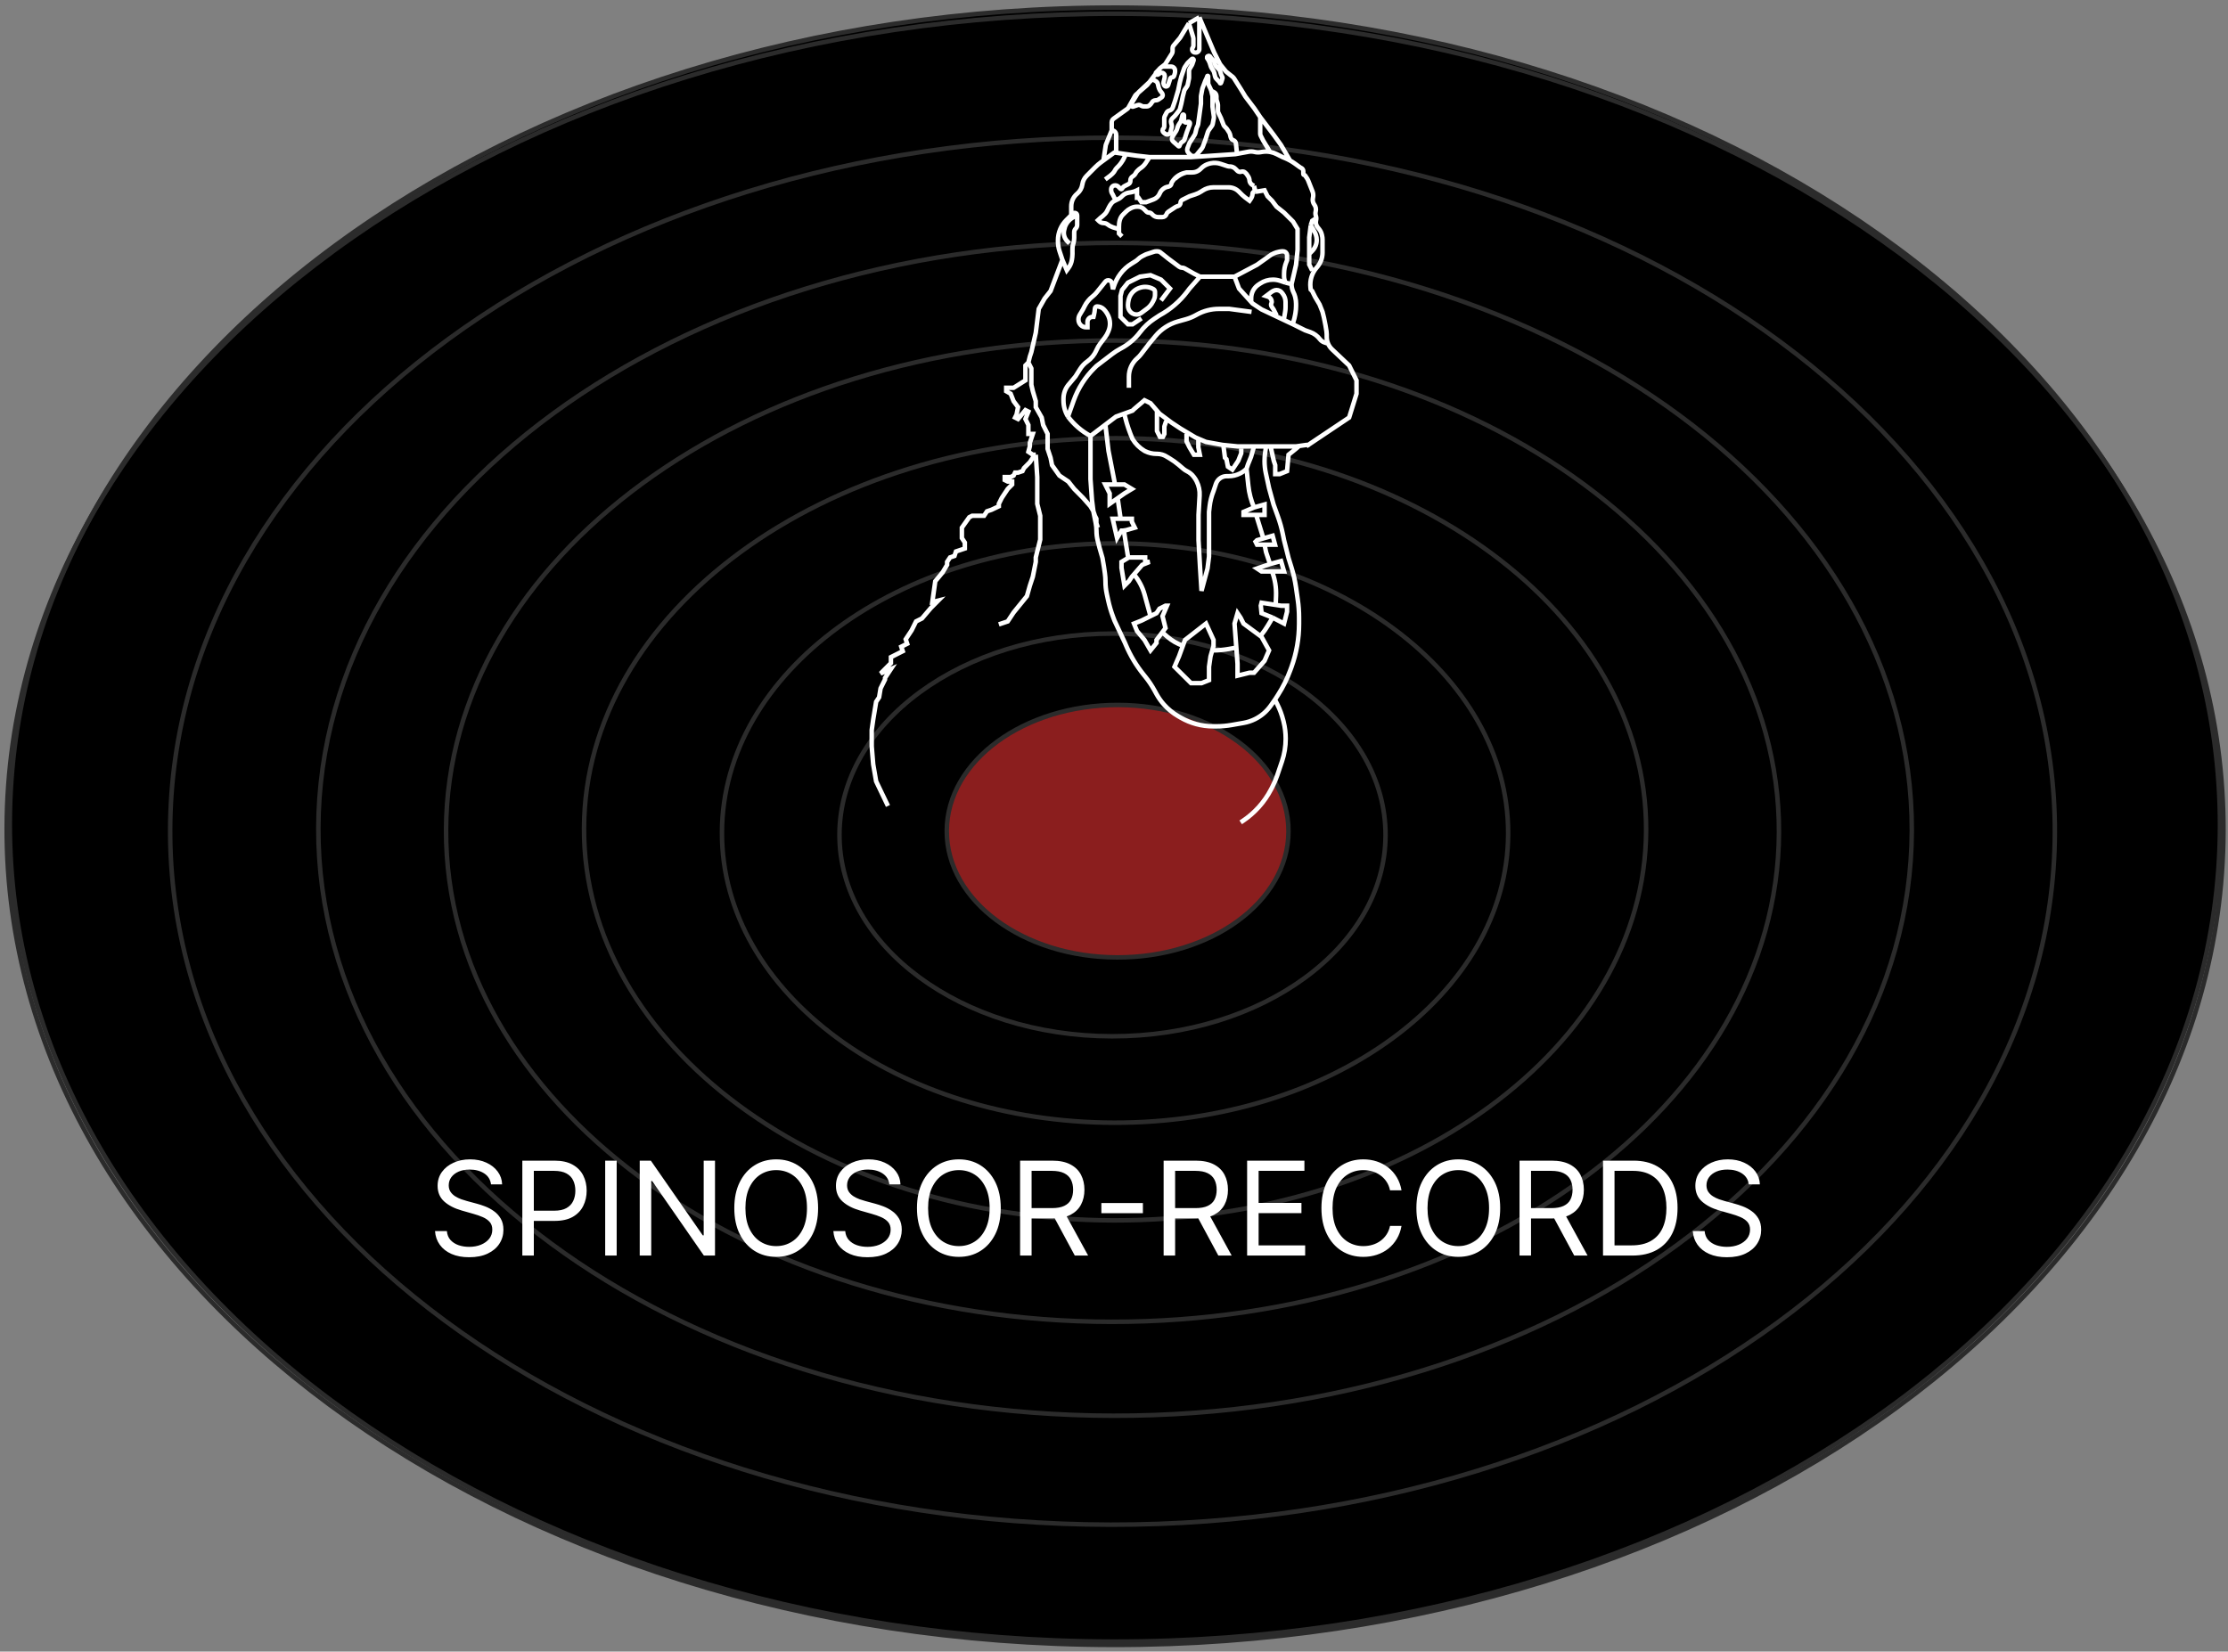 <svg width="495" height="367" viewBox="0 0 495 367" fill="none" xmlns="http://www.w3.org/2000/svg">
<rect x="0" y="0" width="495" height="367" fill="#808080" stroke="none"/>
<path d="M248.234 1.691C316.073 1.817 377.411 22.279 421.74 55.234C466.069 88.191 493.363 133.616 493.215 183.69C493.068 233.764 465.506 279.088 420.983 311.879C376.46 344.67 315.003 364.904 247.164 364.778C179.324 364.652 117.987 344.19 73.658 311.234C29.329 278.278 2.035 232.853 2.182 182.779C2.33 132.704 29.892 87.381 74.415 54.59C118.937 21.799 180.395 1.565 248.234 1.691Z" fill="black" stroke="#2B2B2B"/>
<path d="M456.531 185.056C456.667 142.443 433.302 103.866 395.5 75.935C357.698 48.004 305.43 30.693 247.659 30.594C189.888 30.494 137.511 47.625 99.531 75.425C61.552 103.226 37.942 141.723 37.806 184.336C37.671 226.949 61.035 265.526 98.838 293.457C136.64 321.389 188.907 338.699 246.679 338.798C304.45 338.898 356.827 321.767 394.806 293.967C432.786 266.166 456.396 227.669 456.531 185.056Z" stroke="#2B2B2B"/>
<path d="M493.992 184.703C494.151 134.598 466.679 89.231 422.216 56.379C377.753 23.526 316.273 3.164 248.314 3.047C180.356 2.93 118.746 23.081 74.075 55.78C29.404 88.479 1.643 133.751 1.484 183.856C1.324 233.961 28.797 279.328 73.26 312.181C117.722 345.033 179.203 365.396 247.161 365.513C315.12 365.63 376.729 345.478 421.4 312.779C466.072 280.081 493.832 234.808 493.992 184.703Z" stroke="#2B2B2B"/>
<path d="M424.749 184.584C424.864 148.541 405.101 115.918 373.14 92.302C341.178 68.687 296.99 54.053 248.152 53.969C199.315 53.885 155.034 68.366 122.922 91.872C90.811 115.377 70.841 147.932 70.726 183.975C70.612 220.018 90.374 252.642 122.336 276.257C154.298 299.873 198.486 314.506 247.323 314.59C296.161 314.674 340.442 300.193 372.553 276.688C404.665 253.182 424.635 220.627 424.749 184.584Z" stroke="#2B2B2B"/>
<path d="M395.235 184.951C395.331 154.786 378.791 127.49 352.055 107.736C325.319 87.981 288.36 75.743 247.516 75.673C206.671 75.603 169.634 87.713 142.773 107.376C115.912 127.038 99.199 154.277 99.103 184.441C99.007 214.606 115.547 241.902 142.282 261.656C169.018 281.411 205.977 293.649 246.822 293.719C287.667 293.79 324.703 281.679 351.565 262.017C378.426 242.355 395.139 215.116 395.235 184.951Z" stroke="#2B2B2B"/>
<path d="M365.723 184.483C365.799 160.427 352.609 138.667 331.304 122.925C309.999 107.184 280.552 97.434 248.014 97.378C215.476 97.323 185.968 106.97 164.563 122.639C143.158 138.307 129.829 160.021 129.753 184.077C129.676 208.133 142.867 229.892 164.171 245.634C185.476 261.376 214.923 271.125 247.461 271.181C279.999 271.237 309.508 261.589 330.913 245.921C352.318 230.253 365.646 208.539 365.723 184.483Z" stroke="#2B2B2B"/>
<path d="M335.072 185.265C335.129 167.433 325.351 151.314 309.579 139.661C293.808 128.007 272.015 120.794 247.94 120.753C223.865 120.711 202.027 127.85 186.181 139.448C170.336 151.047 160.455 167.132 160.398 184.964C160.342 202.796 170.12 218.915 185.891 230.568C201.663 242.222 223.456 249.435 247.531 249.476C271.605 249.518 293.444 242.379 309.29 230.781C325.135 219.182 335.015 203.097 335.072 185.265Z" stroke="#2B2B2B"/>
<path d="M307.828 185.635C307.867 173.221 301.059 162.011 290.104 153.917C279.148 145.822 264.017 140.816 247.309 140.787C230.6 140.758 215.437 145.712 204.43 153.769C193.423 161.826 186.544 173.012 186.505 185.427C186.465 197.841 193.273 209.051 204.229 217.145C215.184 225.24 230.315 230.246 247.024 230.275C263.733 230.304 278.895 225.35 289.902 217.293C300.909 209.236 307.788 198.05 307.828 185.635Z" stroke="#2B2B2B"/>
<path d="M286.263 184.763C286.288 176.959 282.008 169.928 275.151 164.862C268.294 159.795 258.833 156.668 248.393 156.65C237.954 156.632 228.473 159.727 221.584 164.77C214.695 169.812 210.37 176.829 210.345 184.633C210.32 192.437 214.6 199.468 221.457 204.534C228.314 209.601 237.775 212.728 248.215 212.746C258.654 212.764 268.135 209.669 275.025 204.626C281.914 199.584 286.238 192.568 286.263 184.763Z" fill="#8B1E1E" stroke="#2B2B2B"/>
<path d="M238.002 47.81V45.841C238.002 44.782 238.464 43.774 239.266 43.082L239.362 42.999C239.967 42.476 240.363 41.752 240.475 40.96C240.575 40.255 240.901 39.6 241.403 39.095L243.304 37.18C243.71 36.772 244.146 36.396 244.61 36.056L247.526 33.921H247.854L250.153 34.252M238.002 47.81L236.892 48.928C236.324 49.5 235.87 50.175 235.554 50.917C235.219 51.703 235.047 52.549 235.047 53.404V53.586C235.047 54.36 235.171 55.128 235.414 55.863L236.032 57.73M238.002 47.81L238.121 47.651C238.518 47.118 239.316 47.223 239.316 47.887V49.989C239.316 50.288 239.198 50.574 238.988 50.786C238.777 50.998 238.659 51.284 238.659 51.583V52.847C238.659 53.235 238.606 53.621 238.5 53.993L238.393 54.369C238.142 55.255 238.357 56.226 238.227 57.139L238.15 57.678C238.053 58.364 237.786 59.013 237.373 59.568L237.017 60.045L236.032 57.73M236.032 57.73L233.405 64.674L232.091 66.328L230.778 68.643L230.121 73.933L229.136 78.232L228.808 79.224L228.479 80.547M228.479 80.547L227.823 81.209V84.515L225.195 86.169H223.554V86.927L224.539 87.491L225.195 89.145L226.181 90.468L225.852 92.121L225.524 92.782L226.181 93.113L227.823 91.129L228.479 91.46L227.823 93.113L228.479 94.436V96.42H229.464L228.808 98.404V99.159L228.479 100.388L229.464 101.049H230.121M228.479 80.547L229.136 81.87V85.507L229.464 86.927L230.121 89.145V90.468L231.435 92.782L231.763 94.436L232.748 96.42V99.727L233.405 101.711L233.733 103.364L235.375 105.679L237.346 107.001L238.659 108.655L240.629 110.639L242.271 112.505L242.928 113.615L243.257 114.607L243.585 115.268V116.261L243.913 117.253M230.121 101.049L229.464 101.711L228.808 102.703L227.494 104.025L227.166 104.687L226.181 105.017H225.524L225.195 105.679L224.539 106.009H223.225V106.671L223.882 107.001H224.867V107.663L223.882 108.655L222.568 110.639L221.912 111.962V112.505L220.27 113.284L219.285 113.615L218.628 114.607H216.001L215.344 114.938L213.702 117.253V119.567L214.359 120.559V121.882L212.389 122.543L212.06 123.535L211.075 123.866L210.418 124.858V125.52L209.433 127.173L207.791 129.157L207.134 133.787L208.448 133.456L206.806 135.109L204.836 137.424L203.522 138.085L202.537 140.069L201.223 142.053L201.552 143.046L200.238 143.707L200.567 144.699L197.94 146.022V147.344L195.641 149.659L197.94 148.667L196.626 150.651V150.982L195.641 152.966L195.313 154.95L194.656 155.942L193.999 159.91L193.671 162.225L193.671 165.862L193.999 169.831L194.656 173.624L197.283 179.09M230.121 101.049L230.45 106.009V111.962L231.106 114.607V119.898L230.121 123.866V124.858L229.464 128.165L228.808 130.149L228.151 132.464L225.195 136.101L223.882 138.085L221.912 138.747M290.215 99.159L299.739 92.782L301.38 87.491V84.515L299.739 81.209L295.947 77.629C295.195 76.919 294.774 75.939 294.762 74.924C294.757 74.485 294.776 74.044 294.705 73.611L294.484 72.28L294.156 70.627L293.828 69.304L293.171 67.651L292.186 65.997L291.529 64.675L291.201 64.344L291.149 63.876C290.972 62.277 291.472 60.677 292.527 59.463L292.621 59.355C292.985 58.936 293.275 58.459 293.48 57.944C293.71 57.366 293.828 56.75 293.828 56.128V53.261C293.828 52.935 293.788 52.61 293.709 52.294L293.655 52.075C293.552 51.661 293.362 51.275 293.097 50.941L292.72 50.466C292.383 50.042 292.262 49.486 292.393 48.961C292.472 48.641 292.459 48.305 292.356 47.992L292.348 47.97C292.242 47.65 292.229 47.305 292.31 46.977C292.439 46.458 292.327 45.906 292.007 45.476C291.704 45.069 291.585 44.549 291.685 44.05L291.726 43.84C291.812 43.41 291.771 42.963 291.609 42.555L290.615 40.053C290.568 39.934 290.508 39.82 290.438 39.713L289.95 38.977C289.911 38.918 289.844 38.882 289.772 38.882C289.654 38.882 289.559 38.786 289.559 38.668V38.063C289.559 37.754 289.384 37.471 289.108 37.332L288.976 37.266C288.927 37.241 288.879 37.212 288.834 37.18L287.683 36.351C286.966 35.836 286.189 35.408 285.37 35.078L284.961 34.913L283.622 34.239C283.203 34.028 282.758 33.875 282.298 33.782L282.267 33.776C281.66 33.653 281.036 33.643 280.426 33.746L280.035 33.811C279.602 33.884 279.159 33.866 278.733 33.759C278.293 33.648 277.834 33.633 277.388 33.714L276.247 33.922L274.453 34.252L264.601 34.913H255.407M255.407 34.913L252.451 34.583L250.153 34.252M255.407 34.913L254.531 36.236C254.242 36.673 253.869 37.048 253.435 37.34L253.402 37.362C253.207 37.493 253.025 37.643 252.859 37.81L252.648 38.022C252.518 38.153 252.409 38.305 252.327 38.471L252.298 38.529C252.183 38.76 252.01 38.957 251.796 39.101L251.602 39.231C251.312 39.426 251.138 39.753 251.138 40.102V40.201C251.138 40.415 251.053 40.62 250.902 40.772C250.841 40.834 250.77 40.886 250.692 40.925L249.87 41.339C249.627 41.461 249.43 41.659 249.309 41.903C249.24 42.043 249.053 42.073 248.942 41.962L248.461 41.477C248.283 41.297 248.04 41.196 247.787 41.196H247.733C247.405 41.196 247.105 41.382 246.959 41.676C246.9 41.796 246.869 41.927 246.869 42.06V42.22C246.869 42.523 246.958 42.819 247.125 43.072L247.197 43.181L247.854 44.503M250.153 34.252L249.496 35.575L249.132 36.125C248.937 36.419 248.714 36.693 248.466 36.943L248.114 37.297C247.942 37.471 247.798 37.671 247.69 37.89C247.581 38.109 247.438 38.309 247.265 38.482L247.069 38.68C246.936 38.814 246.793 38.939 246.642 39.053L245.555 39.874M278.065 69.304L273.139 68.643H270.779C269.096 68.643 267.44 69.067 265.965 69.878L265.612 70.072C264.941 70.441 264.229 70.731 263.491 70.937L261.705 71.437C259.742 71.986 257.994 73.122 256.695 74.692L255.407 76.248L253.443 78.791C253.22 79.079 252.969 79.344 252.693 79.582C251.497 80.615 250.809 82.117 250.809 83.697V86.169M275.646 182.734L276.078 182.446C278.746 180.667 280.921 178.242 282.4 175.395L282.646 174.92C283.094 174.057 283.476 173.162 283.786 172.241L284.823 169.171C285.368 167.557 285.646 165.865 285.646 164.162C285.646 162.882 285.489 161.606 285.178 160.364L285.117 160.12C284.804 158.866 284.354 157.651 283.777 156.496L283.146 155.234M257.049 91.46V95.758L257.705 97.081H258.362L258.691 96.42V94.766L259.019 93.774L259.347 93.444M263.616 96.42V98.073L264.273 99.396L265.258 101.049H266.572L266.243 99.396V97.743M271.826 99.159L272.154 101.711L272.483 102.041L272.811 103.695L273.796 104.356L275.11 102.372L275.767 100.719V99.727M282.334 99.396L282.991 102.372L283.319 103.364V105.348H284.304L285.946 104.687L286.275 101.049L287.917 99.727L288.573 99.159M292.539 48.394L291.54 49.064L291.207 50.069M291.54 60.116L290.874 58.777V56.432M238.936 48.059L238.861 48.089C237.846 48.498 237.042 49.305 236.638 50.322L236.605 50.404L236.43 51.109C236.326 51.525 236.326 51.961 236.43 52.378C236.545 52.839 236.782 53.261 237.117 53.598L237.604 54.088M291.207 50.069L290.874 52.748V56.432M291.207 50.069L291.987 51.376C292.132 51.62 292.251 51.879 292.34 52.149L292.359 52.206C292.478 52.565 292.539 52.946 292.539 53.325C292.539 53.606 292.504 53.891 292.436 54.164C292.285 54.772 291.973 55.327 291.531 55.771L290.874 56.432M287.282 72.065L289.949 73.389L291.135 73.814C291.97 74.113 292.699 74.651 293.232 75.361C293.486 75.699 293.836 75.952 294.237 76.086L294.827 76.282M287.282 72.065L280.281 68.757L278.28 67.433L277.98 67.102M287.282 72.065V71.734L287.339 71.566C287.523 71.017 287.663 70.455 287.759 69.885L287.817 69.544C287.904 69.02 287.949 68.49 287.949 67.959V67.494C287.949 67.014 287.889 66.536 287.772 66.071L287.73 65.904C287.654 65.601 287.544 65.307 287.404 65.028L287.395 65.011C287.101 64.428 286.949 63.785 286.949 63.132M274.279 61.478L275.28 64.125L277.98 67.102M274.279 61.478L279.28 58.831L281.614 57.177L281.998 56.891C282.623 56.426 283.344 56.105 284.109 55.954L284.48 55.88C284.57 55.862 284.661 55.853 284.752 55.853H285.08C285.408 55.853 285.708 56.038 285.855 56.331C285.917 56.452 285.948 56.586 285.948 56.721V57.839L285.776 58.265C285.449 59.076 285.282 59.942 285.282 60.816V61.399C285.282 61.886 285.396 62.366 285.615 62.801M274.279 61.478H266.611M266.611 61.478L264.278 64.125L263.791 64.768C262.134 66.96 260.026 68.772 257.61 70.08L256.439 70.854C255.228 71.656 254.162 72.657 253.286 73.816C252.181 75.279 250.774 76.487 249.162 77.36L248.912 77.495C248.266 77.845 247.648 78.244 247.064 78.69L243.607 81.329L243.108 81.824C242.11 82.814 241.224 83.912 240.465 85.095C239.673 86.33 239.025 87.651 238.533 89.034L237.273 92.578M266.611 61.478L265.278 60.816L263.201 59.639C263.033 59.543 262.842 59.493 262.648 59.493C262.407 59.493 262.173 59.415 261.979 59.271L259.61 57.508L257.943 56.184C257.729 55.972 257.441 55.853 257.14 55.853H256.891C256.704 55.853 256.519 55.883 256.343 55.942L254.609 56.515L253.77 56.932C253.442 57.094 253.143 57.308 252.884 57.566C252.701 57.747 252.498 57.907 252.279 58.043L251.351 58.618C250.419 59.196 249.602 59.941 248.941 60.816C248.279 61.692 247.773 62.675 247.443 63.722L247.274 64.257L247.03 62.947C246.975 62.653 246.765 62.412 246.481 62.318C246.156 62.211 245.799 62.316 245.584 62.582L243.642 64.991C243.397 65.295 243.119 65.571 242.814 65.813L242.714 65.892C241.985 66.472 241.389 67.203 240.97 68.034L240.606 68.757L239.881 69.957C239.701 70.254 239.606 70.594 239.606 70.942V71.026C239.606 71.479 239.787 71.914 240.109 72.233C240.428 72.549 240.858 72.727 241.307 72.727H241.607V71.545C241.607 71.243 241.727 70.953 241.942 70.74C242.154 70.529 242.441 70.411 242.741 70.411L242.94 70.411L243.031 70.05C243.155 69.557 243.232 69.054 243.261 68.547C243.275 68.298 243.476 68.095 243.726 68.095C244.29 68.095 244.832 68.318 245.233 68.716C245.482 68.963 245.699 69.239 245.88 69.539L246.002 69.74C246.398 70.395 246.608 71.147 246.608 71.912C246.608 72.45 246.504 72.983 246.303 73.482L246.212 73.709C246.032 74.155 245.794 74.576 245.504 74.96L244.397 76.424C244.094 76.825 243.84 77.262 243.64 77.724L243.604 77.807C243.17 78.812 242.468 79.679 241.574 80.312C240.935 80.765 240.392 81.339 239.974 82.002L238.94 83.645L237.273 85.63C236.623 86.489 236.272 87.536 236.272 88.612V88.991C236.272 90.255 236.618 91.496 237.273 92.578M237.273 92.578C238.591 94.323 240.263 95.771 242.178 96.827L242.273 96.879M242.273 96.879L247.941 92.578L249.775 91.916M242.273 96.879V106.474L242.607 111.106L242.94 113.753L243.432 116.194C243.548 116.771 243.607 117.358 243.607 117.946C243.607 118.677 243.697 119.405 243.876 120.113L244.274 121.693L244.941 124.009L245.274 125.994L245.475 127.39C245.563 128.003 245.607 128.621 245.607 129.24C245.607 130.162 245.705 131.08 245.9 131.981L246.197 133.355C246.47 134.622 246.838 135.867 247.296 137.08L247.608 137.905L249.942 142.868L250.089 143.218C251.097 145.619 252.438 147.867 254.073 149.895L254.452 150.366C255.222 151.321 255.906 152.342 256.497 153.416L256.923 154.192C257.38 155.022 257.926 155.799 258.552 156.509C259.474 157.554 260.558 158.443 261.764 159.141L262.312 159.459C263.396 160.086 264.556 160.569 265.764 160.896C266.99 161.228 268.255 161.396 269.525 161.396H270.232C271.372 161.396 272.51 161.297 273.633 161.1L276.281 160.637C277.165 160.482 278.022 160.201 278.826 159.802C280.218 159.111 281.417 158.084 282.313 156.813L283.281 155.44L283.954 154.392C285.058 152.67 285.97 150.832 286.674 148.911L286.949 148.162C288.043 145.12 288.615 141.877 288.615 138.645V137.263C288.615 135.928 288.52 134.595 288.33 133.274L287.93 130.5C287.721 129.042 287.396 127.604 286.96 126.197L286.282 124.009L285.282 120.039L285.021 118.746C284.75 117.404 284.382 116.084 283.919 114.796L282.948 112.099L281.948 108.459L281.24 105.182C281.045 104.281 280.947 103.363 280.947 102.441C280.947 101.822 280.992 101.204 281.08 100.591L281.281 99.195M278.614 99.195H274.946L271.612 98.864L267.945 98.203L265.611 97.21L262.277 95.225L260.277 93.902L257.61 91.916L255.609 89.6L254.276 88.939L251.942 90.924L251.609 91.255L249.775 91.916M278.614 99.195H281.281M278.614 99.195L277.947 101.511L277.28 103.165L276.947 104.158M281.281 99.195H287.949L290.282 98.864H290.949M257.943 66.772L259.943 64.125L257.943 62.14L255.609 61.147L253.276 61.478L250.608 62.801L249.275 64.456L248.941 65.779V70.411L250.608 72.065H251.609L253.609 70.742M277.98 67.102V66.262C277.98 65.316 278.352 64.409 279.014 63.734C279.191 63.554 279.387 63.393 279.597 63.254L280.013 62.978C280.84 62.431 281.809 62.14 282.801 62.14C283.34 62.14 283.875 62.226 284.387 62.395L285.615 62.801M285.615 62.801L286.949 63.132M286.949 63.132L287.949 58.831L288.282 55.523V50.891L287.282 49.236L285.282 47.251L283.615 45.928L282.614 44.604L281.614 43.612L280.947 42.288L278.947 42.619M285.282 70.742L285.532 69.25C285.587 68.922 285.615 68.589 285.615 68.256V67.108C285.615 66.46 285.404 65.83 285.013 65.314L284.816 65.053C284.684 64.877 284.514 64.733 284.319 64.63C283.878 64.397 283.351 64.397 282.91 64.63L282.741 64.719C282.657 64.764 282.576 64.815 282.499 64.872L281.281 65.779L281.739 65.931C282.08 66.043 282.348 66.31 282.463 66.651L282.516 66.81C282.579 66.997 282.564 67.202 282.475 67.378C282.355 67.617 282.373 67.901 282.522 68.123L282.948 68.757L283.615 70.08M278.947 42.619H278.651C278.446 42.619 278.28 42.785 278.28 42.99C278.28 43.395 278.16 43.791 277.934 44.128L277.613 44.604L276.612 43.859C276.391 43.694 276.182 43.514 275.986 43.32L275.226 42.566C274.62 41.964 273.8 41.627 272.946 41.627H269.612C268.742 41.627 267.891 41.883 267.166 42.363L266.892 42.544C266.484 42.813 266.043 43.028 265.579 43.181L264.278 43.612L262.688 44.401C262.436 44.525 262.277 44.782 262.277 45.063C262.277 45.382 262.073 45.664 261.77 45.765L261.433 45.876C261.329 45.91 261.231 45.958 261.14 46.018L259.559 47.064C259.376 47.185 259.239 47.364 259.169 47.572C259.034 47.974 258.658 48.244 258.235 48.244H257.314C256.863 48.244 256.43 48.065 256.109 47.748L255.846 47.486C255.694 47.336 255.489 47.251 255.276 47.251C255.062 47.251 254.857 47.167 254.706 47.016L254.158 46.473C254.015 46.331 253.85 46.213 253.67 46.123C253.411 45.995 253.125 45.928 252.835 45.928H252.609C252.17 45.928 251.738 46.029 251.345 46.224L251.153 46.319C250.792 46.498 250.463 46.734 250.177 47.018L249.467 47.722C248.782 48.402 248.608 49.409 248.608 50.374V50.891M278.947 42.619L278.614 41.296M248.608 50.891V51.883L249.275 52.545M248.608 50.891L247.997 50.739C247.517 50.62 247.051 50.449 246.608 50.229L245.96 49.8C245.73 49.648 245.461 49.567 245.185 49.567C244.815 49.567 244.46 49.421 244.197 49.16L243.94 48.906C244.603 48.248 245.499 47.77 245.93 46.942C245.934 46.934 245.938 46.926 245.942 46.917L246.401 46.006C246.564 45.683 246.764 45.382 246.997 45.109C247.532 44.481 248.496 44.385 249.081 43.804L249.359 43.528C249.738 43.152 250.224 42.903 250.75 42.816L251.304 42.725C251.727 42.655 252.137 42.522 252.521 42.332L252.609 42.288V43.943H252.942L253.609 44.935H254.609L256.296 44.308C256.92 44.075 257.418 43.59 257.667 42.972C257.847 42.527 258.157 42.147 258.558 41.882L258.736 41.764C258.873 41.673 259.025 41.606 259.184 41.567L259.657 41.45C260.021 41.359 260.277 41.032 260.277 40.657C260.277 40.642 260.281 40.628 260.289 40.615L260.517 40.277C260.799 39.856 261.151 39.487 261.557 39.185C262.032 38.831 262.573 38.576 263.148 38.433L263.611 38.318H264.278M278.614 41.296L278.334 41.157M278.614 41.296L278.751 42.121M278.334 41.157C278.114 41.048 277.93 40.879 277.803 40.67C277.785 40.641 277.768 40.61 277.752 40.579M278.334 41.157C278.146 41.064 277.984 40.926 277.861 40.758C277.821 40.701 277.784 40.641 277.752 40.579M277.752 40.579L277.65 40.377C277.626 40.328 277.613 40.275 277.613 40.221M277.29 39.161L276.947 38.649L276.654 38.358M277.29 39.161C277.317 39.2 277.341 39.24 277.365 39.281C277.527 39.567 277.613 39.891 277.613 40.221M277.29 39.161C277.501 39.474 277.613 39.843 277.613 40.221M276.654 38.358C276.453 38.159 276.169 38.074 275.896 38.123M276.654 38.358C276.586 38.291 276.509 38.237 276.425 38.196C276.262 38.117 276.077 38.09 275.896 38.123M274.906 37.947C274.934 37.976 274.965 38.002 274.997 38.026C275.219 38.192 275.511 38.242 275.78 38.153M274.906 37.947C274.992 38.032 275.093 38.097 275.202 38.139C275.384 38.209 275.588 38.216 275.78 38.153M274.906 37.947L274.456 37.501M274.456 37.501C274.15 37.197 273.742 37.018 273.313 36.997M274.456 37.501C274.325 37.37 274.174 37.263 274.011 37.181C273.795 37.072 273.558 37.009 273.313 36.997M271.196 36.416C270.483 36.18 269.722 36.136 268.99 36.286C268.885 36.307 268.781 36.332 268.678 36.362L268.557 36.396M271.196 36.416C271.196 36.416 271.196 36.416 271.196 36.416ZM271.196 36.416L272.679 36.907C272.701 36.914 272.723 36.921 272.746 36.927C272.902 36.972 273.064 36.995 273.227 36.995M268.557 36.396C268.015 36.55 267.514 36.822 267.09 37.192C267.03 37.245 266.971 37.3 266.914 37.356M268.557 36.396C267.937 36.572 267.371 36.902 266.914 37.356M266.914 37.356L266.722 37.547M266.722 37.547C266.448 37.819 266.119 38.027 265.757 38.158C265.733 38.167 265.709 38.176 265.684 38.184M266.722 37.547C266.43 37.837 266.075 38.055 265.684 38.184M264.278 38.318H264.85C264.867 38.318 264.885 38.318 264.903 38.318M264.278 38.318L263.671 38.318C263.631 38.318 263.591 38.323 263.553 38.333C262.714 38.541 261.938 38.946 261.289 39.515L261.067 39.709M245.607 94.563L246.274 100.188L247.694 107.467M248.275 110.444L248.941 115.076M258.276 140.552L259.353 141.486C260.367 142.367 261.54 143.045 262.809 143.484M274.678 143.909L273.083 144.197C271.883 144.413 270.665 144.522 269.445 144.522M274.678 143.909L274.946 143.86M274.678 143.909L274.279 138.567L274.946 136.251L275.613 137.243L276.28 138.567L280.281 141.514M274.678 143.909L274.946 147.5V150.147L277.613 149.485H278.614L280.947 146.838L281.948 144.522L280.281 141.514M283.42 134.414L283.499 132.461C283.575 130.595 283.274 128.734 282.614 126.987M283.42 134.414L284.615 134.597H285.948V135.92L285.282 138.567L282.748 137.243M283.42 134.414L280.281 133.935L280.114 134.597L280.281 136.251L282.748 137.243M276.947 104.158L277.347 107.936C277.524 109.598 277.951 111.225 278.614 112.76M276.947 104.158L276.927 104.177C276.498 104.603 276.004 104.957 275.463 105.225C274.684 105.611 273.815 105.812 272.946 105.812H272.529C271.742 105.812 271 106.181 270.525 106.809C270.362 107.025 270.235 107.267 270.148 107.524L269.612 109.121C269.169 110.219 268.878 111.371 268.747 112.548L268.612 113.753V123.678L268.278 126.325L266.945 131.288L266.611 125.994L266.278 120.039V114.414L266.519 110.118C266.579 109.031 266.354 107.948 265.864 106.976L265.818 106.885C265.68 106.611 265.518 106.351 265.334 106.107L265.201 105.932C264.813 105.418 264.311 105.002 263.734 104.715C263.431 104.565 263.147 104.378 262.889 104.159L261.893 103.311C261.261 102.774 260.586 102.291 259.873 101.866L259.277 101.511C258.624 101.08 257.859 100.849 257.077 100.849H256.943C256.066 100.849 255.2 100.647 254.415 100.257L254.276 100.188C253.185 99.538 252.265 98.627 251.609 97.541C250.943 95.999 250.402 94.407 249.992 92.779L249.775 91.916M249.608 117.392L250.608 123.678M255.609 136.913L254.296 132.133C253.843 130.486 253.04 128.957 251.942 127.649M255.609 136.913L253.609 137.905L251.942 138.567L252.609 140.221L254.276 142.206L255.609 144.522L256.943 142.868V142.206L258.943 139.559L258.276 136.913L259.277 134.597H258.943L257.61 135.258L256.943 136.251L255.609 136.913ZM262.809 143.484L263.277 142.206L267.945 138.567L269.612 142.206V143.53L268.945 145.846L268.612 148.162V151.139L266.945 151.801H264.611L260.944 148.162L261.944 145.846L262.809 143.484ZM262.809 143.484C262.854 143.499 262.899 143.515 262.944 143.53M280.281 141.514C280.18 141.333 280.202 141.109 280.332 140.948C280.801 140.366 281.231 139.752 281.618 139.112L282.748 137.243M282.614 126.987H285.282L284.615 124.671L282.17 125.333M282.614 126.987H280.281L279.28 126.325L282.17 125.333M282.17 125.333L281.281 122.686L280.947 121.032M280.614 119.377L279.077 114.414M279.077 114.414H280.947V112.099L278.614 112.76M279.077 114.414H276.28V113.753L278.614 112.76M280.947 121.032H279.28L278.947 120.37L279.28 120.039L282.748 119.046L283.281 121.032H280.947ZM273.227 36.995C273.256 36.995 273.285 36.995 273.313 36.997M273.227 36.995C273.227 36.995 273.227 36.995 273.227 36.995ZM275.896 38.123C275.857 38.13 275.818 38.14 275.78 38.153M275.78 38.153C275.78 38.153 275.78 38.153 275.78 38.153ZM265.684 38.184C265.432 38.267 265.168 38.312 264.903 38.318M265.684 38.184C265.592 38.214 265.497 38.24 265.402 38.26C265.238 38.295 265.071 38.314 264.903 38.318M246.992 28.958V27.188C246.992 26.866 247.147 26.564 247.408 26.376L250.441 24.196C250.56 24.111 250.658 24.001 250.729 23.874L252.185 21.284C252.242 21.184 252.315 21.093 252.403 21.018L254.83 18.918C254.883 18.873 254.931 18.821 254.974 18.765L257.566 15.34C257.619 15.27 257.681 15.207 257.75 15.153L258.731 14.392C258.822 14.321 258.901 14.234 258.963 14.136L260.364 11.921C260.465 11.761 260.519 11.575 260.519 11.386V10.737C260.519 10.501 260.602 10.273 260.754 10.092L262.118 8.474C262.152 8.435 262.182 8.393 262.209 8.349L264.148 5.154M246.992 28.958L245.716 32.109C245.687 32.182 245.666 32.258 245.654 32.336L245.146 35.734M246.992 28.958C247.538 28.958 247.982 29.401 247.982 29.948V34.083M264.148 5.154L266.457 3.85M264.148 5.154L265.095 8.273C265.123 8.367 265.138 8.465 265.138 8.563V10.137C265.138 10.289 265.088 10.437 264.996 10.558C264.648 11.017 264.975 11.676 265.551 11.676H265.691C266.114 11.676 266.457 11.333 266.457 10.91V3.85M266.457 3.85L269.757 11.676L271.028 14.189C271.06 14.253 271.099 14.312 271.143 14.367L272.326 15.829C272.373 15.886 272.425 15.938 272.483 15.984L273.912 17.113C274 17.183 274.077 17.268 274.137 17.363L275.695 19.828L276.685 21.458L278.665 24.067L279.984 26.023M279.984 26.023L282.954 29.936L284.603 32.219L286.646 35.734M279.984 26.023V29.698C279.984 29.855 280.021 30.009 280.092 30.149L280.644 31.241L281.634 32.871L282.146 33.734M274.855 34.395L274.587 31.885C274.551 31.546 274.322 31.258 273.999 31.147C273.716 31.048 273.501 30.812 273.431 30.52L273.256 29.791C273.229 29.682 273.185 29.578 273.125 29.484L272.613 28.687C272.578 28.632 272.537 28.581 272.492 28.534L272.045 28.069C271.952 27.973 271.88 27.859 271.832 27.735L271.249 26.221L270.692 25.064C270.627 24.928 270.593 24.78 270.593 24.63V23.312C270.593 23.208 270.577 23.105 270.545 23.006L270.313 22.282C270.281 22.183 270.265 22.08 270.265 21.977V21.378C270.265 21.005 270.057 20.663 269.726 20.491L269.317 20.279C269.094 20.163 268.954 19.932 268.954 19.68M245.555 107.663H249.824L251.466 108.655L249.824 109.647L246.54 111.962V109.647L245.555 107.663ZM247.197 115.268L248.182 119.567L249.167 117.914H249.824L252.123 117.253L251.466 115.93V115.268H247.197ZM249.167 124.858L250.809 123.866H254.422V124.858H255.407L253.765 125.52L251.466 128.165L250.809 129.157L249.824 130.149L249.167 126.181V124.858ZM253.449 63.886L253.31 63.926C252.847 64.057 252.415 64.279 252.038 64.578C251.332 65.138 250.859 65.94 250.71 66.829L250.645 67.216C250.621 67.361 250.608 67.507 250.608 67.654V67.957C250.608 68.469 250.813 68.959 251.176 69.32L251.223 69.367C251.67 69.81 252.314 69.988 252.924 69.836C253.156 69.779 253.374 69.676 253.566 69.533L254.609 68.757L254.631 68.743C255.272 68.318 255.791 67.734 256.137 67.047L256.39 66.546C256.534 66.259 256.609 65.943 256.609 65.622V64.844C256.609 64.603 256.483 64.38 256.276 64.257C255.425 63.75 254.402 63.616 253.449 63.886ZM264.762 13.125L263.887 13.972C263.85 14.008 263.817 14.048 263.787 14.09L263.22 14.915C263.168 14.99 263.127 15.071 263.098 15.156L262.453 17.029L262.109 18.364L261.764 20.032L261.075 22.368L260.549 23.897C260.447 24.195 260.21 24.427 259.911 24.523L259.745 24.577C259.494 24.658 259.285 24.835 259.164 25.07L258.775 25.822C258.702 25.964 258.664 26.122 258.664 26.281V28.116C258.664 28.281 258.597 28.439 258.479 28.553C258.213 28.811 258.237 29.244 258.53 29.471L258.861 29.727C259.271 30.046 259.873 29.866 260.042 29.375L260.322 28.29C260.364 28.126 260.364 27.954 260.322 27.79L260.187 27.269C260.098 26.921 260.202 26.551 260.46 26.301L261.024 25.754C261.058 25.721 261.09 25.686 261.119 25.648L261.983 24.533C262.066 24.425 262.126 24.302 262.16 24.171L262.453 23.035L262.798 21.367L263.098 20.204C263.127 20.09 263.176 19.983 263.243 19.887L263.717 19.198C263.792 19.088 263.845 18.964 263.872 18.833L264.155 17.463C264.169 17.396 264.176 17.329 264.176 17.261V15.793C264.176 15.613 264.224 15.437 264.316 15.282L264.812 14.448C264.847 14.39 264.876 14.327 264.898 14.263L265.195 13.401C265.205 13.373 265.209 13.344 265.209 13.315C265.209 13.082 264.929 12.963 264.762 13.125ZM268.261 13.068L268.356 13.168C268.401 13.215 268.439 13.27 268.467 13.329L268.746 13.915L269.028 14.805C269.054 14.887 269.091 14.965 269.137 15.038L269.621 15.801C269.68 15.894 269.724 15.997 269.749 16.105L269.97 17.031C270.011 17.203 270.096 17.361 270.218 17.489L270.956 18.264C270.982 18.292 270.997 18.328 270.997 18.366C270.997 18.535 271.234 18.572 271.285 18.411L271.603 17.41C271.627 17.335 271.621 17.254 271.587 17.183L271.318 16.618L271.067 15.824C271.021 15.679 270.942 15.547 270.838 15.437L270.191 14.758C270.087 14.648 270.008 14.515 269.962 14.371L269.78 13.797C269.735 13.652 269.656 13.52 269.552 13.41L269.104 12.94C269.08 12.914 269.058 12.887 269.04 12.857L268.871 12.592C268.694 12.313 268.272 12.368 268.173 12.682C268.13 12.818 268.164 12.965 268.261 13.068ZM268.22 16.924L268.103 17.293L267.781 17.969L267.17 19.576C267.149 19.631 267.133 19.687 267.122 19.745L266.835 21.255C266.823 21.316 266.817 21.379 266.817 21.442V23.037L266.195 27.612C266.181 27.714 266.151 27.814 266.107 27.907L265.898 28.347C265.868 28.41 265.844 28.477 265.828 28.545L265.57 29.631C265.544 29.738 265.5 29.841 265.441 29.935L264.299 31.735C264.263 31.792 264.233 31.852 264.209 31.915L263.826 32.921C263.689 33.281 263.771 33.687 264.036 33.966L264.427 34.377C264.842 34.813 265.546 34.786 265.926 34.32L267.036 32.959C267.104 32.876 267.158 32.783 267.196 32.683L267.781 31.145L268.377 29.268C268.408 29.168 268.455 29.074 268.516 28.989L269.262 27.945C269.346 27.827 269.403 27.693 269.43 27.551L269.68 26.237C269.7 26.131 269.703 26.023 269.689 25.916L269.389 23.712V21.465C269.389 21.387 269.38 21.309 269.362 21.233L269.092 20.099C269.076 20.03 269.052 19.964 269.022 19.901L268.522 18.849C268.458 18.714 268.425 18.568 268.425 18.419V16.956C268.425 16.836 268.256 16.81 268.22 16.924ZM260.5 30.368L261.342 29.055C261.389 28.982 261.426 28.903 261.453 28.821L261.7 28.048C261.727 27.965 261.764 27.887 261.811 27.813L262.305 27.044C262.365 26.95 262.41 26.846 262.436 26.738L262.713 25.585C262.72 25.555 262.735 25.528 262.756 25.506C262.864 25.394 263.052 25.47 263.052 25.625V26.782C263.052 27.036 263.258 27.242 263.512 27.242H263.569C263.658 27.242 263.742 27.206 263.804 27.142C264.007 26.932 264.363 27.075 264.363 27.368V27.512C264.363 27.559 264.355 27.605 264.338 27.649L263.708 29.286L263.177 30.941C263.097 31.19 262.922 31.397 262.689 31.518C262.499 31.617 262.346 31.775 262.253 31.968L262.082 32.322C262.073 32.341 262.068 32.362 262.068 32.383C262.068 32.504 261.926 32.569 261.835 32.49L260.659 31.472C260.339 31.195 260.271 30.724 260.5 30.368ZM256.537 17.888L256.728 17.987C256.985 18.121 257.172 18.359 257.24 18.641L257.436 19.456C257.452 19.525 257.476 19.592 257.507 19.656L257.719 20.097C257.765 20.192 257.826 20.28 257.9 20.356L258.018 20.48C258.083 20.547 258.137 20.625 258.178 20.709L258.265 20.89C258.373 21.114 258.33 21.382 258.158 21.561C258.13 21.589 258.1 21.615 258.068 21.637L257.39 22.107C257.223 22.223 257.024 22.285 256.821 22.285H256.752C256.384 22.285 256.048 22.496 255.888 22.827C255.844 22.919 255.786 23.003 255.715 23.076L255.461 23.34C255.272 23.536 255.012 23.647 254.74 23.647H254.098C253.938 23.647 253.78 23.608 253.638 23.534L253.371 23.396C253.258 23.337 253.132 23.306 253.004 23.306C252.916 23.306 252.828 23.321 252.744 23.35L251.915 23.637C251.896 23.644 251.878 23.651 251.861 23.66C251.499 23.849 251.119 23.441 251.332 23.093L252.8 20.697C252.847 20.62 252.904 20.55 252.97 20.489L255.853 17.793C256.018 17.639 256.275 17.646 256.43 17.808C256.461 17.84 256.497 17.867 256.537 17.888ZM257.147 16.603L257.372 16.525C257.43 16.505 257.483 16.471 257.526 16.426L257.585 16.365C257.715 16.23 257.895 16.154 258.082 16.154C258.463 16.154 258.772 16.463 258.772 16.844V17.067C258.772 17.139 258.764 17.211 258.747 17.281L258.508 18.272C258.467 18.444 258.486 18.625 258.563 18.785L258.641 18.946C258.721 19.113 258.89 19.219 259.076 19.219C259.286 19.219 259.472 19.084 259.536 18.884L259.984 17.488C260.043 17.302 260.216 17.175 260.412 17.175C260.607 17.175 260.78 17.049 260.84 16.863L261.02 16.303C261.051 16.204 261.067 16.101 261.067 15.997V15.674C261.067 15.541 261.038 15.411 260.98 15.291C260.833 14.986 260.524 14.791 260.185 14.791H258.542C258.27 14.791 258.01 14.902 257.822 15.098L256.838 16.12C256.816 16.142 256.798 16.168 256.785 16.196C256.671 16.433 256.899 16.689 257.147 16.603Z" stroke="white"/>
<path d="M109.088 263.182C108.964 262.138 108.463 261.328 107.585 260.751C106.706 260.175 105.628 259.886 104.351 259.886C103.417 259.886 102.6 260.037 101.9 260.339C101.206 260.642 100.664 261.057 100.273 261.586C99.888 262.114 99.696 262.715 99.696 263.388C99.696 263.951 99.83 264.435 100.098 264.84C100.372 265.238 100.722 265.571 101.148 265.839C101.574 266.1 102.02 266.316 102.487 266.488C102.954 266.652 103.383 266.786 103.774 266.889L105.916 267.466C106.465 267.61 107.076 267.809 107.749 268.063C108.429 268.317 109.078 268.664 109.696 269.103C110.32 269.536 110.835 270.092 111.24 270.772C111.645 271.451 111.848 272.286 111.848 273.274C111.848 274.414 111.549 275.444 110.952 276.364C110.362 277.284 109.497 278.015 108.357 278.557C107.224 279.1 105.848 279.371 104.227 279.371C102.717 279.371 101.409 279.127 100.304 278.64C99.205 278.152 98.34 277.472 97.709 276.6C97.084 275.729 96.73 274.716 96.648 273.562H99.284C99.353 274.359 99.621 275.018 100.087 275.54C100.561 276.055 101.158 276.439 101.879 276.693C102.607 276.94 103.39 277.064 104.227 277.064C105.202 277.064 106.078 276.906 106.853 276.59C107.629 276.268 108.244 275.821 108.697 275.251C109.15 274.675 109.376 274.002 109.376 273.233C109.376 272.533 109.181 271.963 108.789 271.523C108.398 271.084 107.883 270.727 107.245 270.452C106.606 270.178 105.916 269.937 105.175 269.732L102.58 268.99C100.932 268.516 99.627 267.84 98.666 266.961C97.705 266.083 97.224 264.933 97.224 263.511C97.224 262.33 97.544 261.301 98.182 260.422C98.828 259.536 99.693 258.85 100.777 258.362C101.869 257.868 103.088 257.621 104.433 257.621C105.793 257.621 107.001 257.864 108.058 258.352C109.116 258.833 109.953 259.492 110.571 260.329C111.196 261.167 111.525 262.118 111.56 263.182H109.088ZM116.047 279V257.909H123.174C124.828 257.909 126.181 258.208 127.231 258.805C128.288 259.395 129.071 260.195 129.579 261.205C130.087 262.214 130.341 263.34 130.341 264.582C130.341 265.825 130.087 266.954 129.579 267.971C129.078 268.987 128.302 269.797 127.252 270.401C126.201 270.998 124.856 271.297 123.215 271.297H118.107V269.031H123.132C124.265 269.031 125.175 268.836 125.861 268.444C126.548 268.053 127.046 267.524 127.355 266.858C127.67 266.185 127.828 265.427 127.828 264.582C127.828 263.738 127.67 262.983 127.355 262.317C127.046 261.651 126.545 261.129 125.851 260.751C125.158 260.367 124.238 260.175 123.091 260.175H118.601V279H116.047ZM137.009 257.909V279H134.455V257.909H137.009ZM158.855 257.909V279H156.383L144.89 262.44H144.684V279H142.13V257.909H144.602L156.136 274.51H156.342V257.909H158.855ZM181.761 268.455C181.761 270.679 181.359 272.601 180.556 274.222C179.752 275.842 178.65 277.091 177.25 277.97C175.849 278.849 174.25 279.288 172.451 279.288C170.652 279.288 169.052 278.849 167.652 277.97C166.251 277.091 165.149 275.842 164.346 274.222C163.543 272.601 163.141 270.679 163.141 268.455C163.141 266.23 163.543 264.308 164.346 262.688C165.149 261.067 166.251 259.818 167.652 258.939C169.052 258.06 170.652 257.621 172.451 257.621C174.25 257.621 175.849 258.06 177.25 258.939C178.65 259.818 179.752 261.067 180.556 262.688C181.359 264.308 181.761 266.23 181.761 268.455ZM179.289 268.455C179.289 266.628 178.983 265.087 178.372 263.831C177.768 262.574 176.948 261.623 175.911 260.978C174.881 260.333 173.728 260.01 172.451 260.01C171.174 260.01 170.017 260.333 168.98 260.978C167.951 261.623 167.13 262.574 166.519 263.831C165.915 265.087 165.613 266.628 165.613 268.455C165.613 270.281 165.915 271.822 166.519 273.078C167.13 274.335 167.951 275.286 168.98 275.931C170.017 276.576 171.174 276.899 172.451 276.899C173.728 276.899 174.881 276.576 175.911 275.931C176.948 275.286 177.768 274.335 178.372 273.078C178.983 271.822 179.289 270.281 179.289 268.455ZM197.589 263.182C197.465 262.138 196.964 261.328 196.085 260.751C195.207 260.175 194.129 259.886 192.852 259.886C191.918 259.886 191.101 260.037 190.401 260.339C189.707 260.642 189.165 261.057 188.774 261.586C188.389 262.114 188.197 262.715 188.197 263.388C188.197 263.951 188.331 264.435 188.599 264.84C188.873 265.238 189.223 265.571 189.649 265.839C190.075 266.1 190.521 266.316 190.988 266.488C191.455 266.652 191.884 266.786 192.275 266.889L194.417 267.466C194.966 267.61 195.577 267.809 196.25 268.063C196.93 268.317 197.579 268.664 198.197 269.103C198.821 269.536 199.336 270.092 199.741 270.772C200.146 271.451 200.349 272.286 200.349 273.274C200.349 274.414 200.05 275.444 199.453 276.364C198.863 277.284 197.998 278.015 196.858 278.557C195.725 279.1 194.349 279.371 192.728 279.371C191.218 279.371 189.91 279.127 188.805 278.64C187.706 278.152 186.841 277.472 186.209 276.6C185.585 275.729 185.231 274.716 185.149 273.562H187.785C187.854 274.359 188.121 275.018 188.588 275.54C189.062 276.055 189.659 276.439 190.38 276.693C191.108 276.94 191.891 277.064 192.728 277.064C193.703 277.064 194.579 276.906 195.354 276.59C196.13 276.268 196.745 275.821 197.198 275.251C197.651 274.675 197.877 274.002 197.877 273.233C197.877 272.533 197.682 271.963 197.29 271.523C196.899 271.084 196.384 270.727 195.746 270.452C195.107 270.178 194.417 269.937 193.676 269.732L191.081 268.99C189.433 268.516 188.128 267.84 187.167 266.961C186.206 266.083 185.725 264.933 185.725 263.511C185.725 262.33 186.045 261.301 186.683 260.422C187.329 259.536 188.194 258.85 189.278 258.362C190.37 257.868 191.589 257.621 192.934 257.621C194.294 257.621 195.502 257.864 196.559 258.352C197.617 258.833 198.454 259.492 199.072 260.329C199.697 261.167 200.026 262.118 200.061 263.182H197.589ZM222.344 268.455C222.344 270.679 221.942 272.601 221.139 274.222C220.335 275.842 219.233 277.091 217.833 277.97C216.432 278.849 214.833 279.288 213.034 279.288C211.235 279.288 209.635 278.849 208.235 277.97C206.834 277.091 205.732 275.842 204.929 274.222C204.126 272.601 203.724 270.679 203.724 268.455C203.724 266.23 204.126 264.308 204.929 262.688C205.732 261.067 206.834 259.818 208.235 258.939C209.635 258.06 211.235 257.621 213.034 257.621C214.833 257.621 216.432 258.06 217.833 258.939C219.233 259.818 220.335 261.067 221.139 262.688C221.942 264.308 222.344 266.23 222.344 268.455ZM219.872 268.455C219.872 266.628 219.566 265.087 218.955 263.831C218.351 262.574 217.531 261.623 216.494 260.978C215.464 260.333 214.311 260.01 213.034 260.01C211.757 260.01 210.6 260.333 209.563 260.978C208.534 261.623 207.713 262.574 207.102 263.831C206.498 265.087 206.196 266.628 206.196 268.455C206.196 270.281 206.498 271.822 207.102 273.078C207.713 274.335 208.534 275.286 209.563 275.931C210.6 276.576 211.757 276.899 213.034 276.899C214.311 276.899 215.464 276.576 216.494 275.931C217.531 275.286 218.351 274.335 218.955 273.078C219.566 271.822 219.872 270.281 219.872 268.455ZM226.638 279V257.909H233.764C235.412 257.909 236.765 258.191 237.822 258.754C238.879 259.31 239.662 260.075 240.17 261.05C240.678 262.025 240.932 263.134 240.932 264.376C240.932 265.619 240.678 266.721 240.17 267.682C239.662 268.643 238.883 269.399 237.832 269.948C236.782 270.49 235.44 270.761 233.806 270.761H228.039V268.455H233.723C234.849 268.455 235.755 268.29 236.442 267.96C237.135 267.631 237.637 267.164 237.945 266.56C238.261 265.949 238.419 265.221 238.419 264.376C238.419 263.532 238.261 262.794 237.945 262.162C237.63 261.531 237.125 261.043 236.432 260.7C235.738 260.35 234.822 260.175 233.682 260.175H229.192V279H226.638ZM236.566 269.526L241.756 279H238.79L233.682 269.526H236.566ZM253.921 267.322V269.587H244.693V267.322H253.921ZM258.527 279V257.909H265.653C267.301 257.909 268.653 258.191 269.711 258.754C270.768 259.31 271.551 260.075 272.059 261.05C272.567 262.025 272.821 263.134 272.821 264.376C272.821 265.619 272.567 266.721 272.059 267.682C271.551 268.643 270.771 269.399 269.721 269.948C268.67 270.49 267.328 270.761 265.694 270.761H259.927V268.455H265.612C266.738 268.455 267.644 268.29 268.331 267.96C269.024 267.631 269.525 267.164 269.834 266.56C270.15 265.949 270.308 265.221 270.308 264.376C270.308 263.532 270.15 262.794 269.834 262.162C269.518 261.531 269.014 261.043 268.32 260.7C267.627 260.35 266.71 260.175 265.571 260.175H261.081V279H258.527ZM268.454 269.526L273.645 279H270.679L265.571 269.526H268.454ZM277.076 279V257.909H289.805V260.175H279.63V267.301H289.146V269.567H279.63V276.734H289.97V279H277.076ZM311.38 264.5H308.826C308.675 263.765 308.411 263.12 308.033 262.564C307.662 262.008 307.209 261.541 306.674 261.163C306.145 260.779 305.558 260.491 304.913 260.298C304.267 260.106 303.595 260.01 302.894 260.01C301.617 260.01 300.46 260.333 299.424 260.978C298.394 261.623 297.573 262.574 296.962 263.831C296.358 265.087 296.056 266.628 296.056 268.455C296.056 270.281 296.358 271.822 296.962 273.078C297.573 274.335 298.394 275.286 299.424 275.931C300.46 276.576 301.617 276.899 302.894 276.899C303.595 276.899 304.267 276.803 304.913 276.611C305.558 276.419 306.145 276.134 306.674 275.756C307.209 275.372 307.662 274.901 308.033 274.345C308.411 273.782 308.675 273.137 308.826 272.409H311.38C311.188 273.487 310.838 274.452 310.33 275.303C309.822 276.154 309.19 276.879 308.435 277.476C307.68 278.066 306.832 278.516 305.891 278.825C304.957 279.134 303.958 279.288 302.894 279.288C301.095 279.288 299.496 278.849 298.095 277.97C296.695 277.091 295.593 275.842 294.79 274.222C293.986 272.601 293.585 270.679 293.585 268.455C293.585 266.23 293.986 264.308 294.79 262.688C295.593 261.067 296.695 259.818 298.095 258.939C299.496 258.06 301.095 257.621 302.894 257.621C303.958 257.621 304.957 257.775 305.891 258.084C306.832 258.393 307.68 258.846 308.435 259.444C309.19 260.034 309.822 260.755 310.33 261.606C310.838 262.451 311.188 263.415 311.38 264.5ZM333.303 268.455C333.303 270.679 332.901 272.601 332.098 274.222C331.294 275.842 330.192 277.091 328.792 277.97C327.391 278.849 325.792 279.288 323.993 279.288C322.194 279.288 320.594 278.849 319.194 277.97C317.793 277.091 316.691 275.842 315.888 274.222C315.085 272.601 314.683 270.679 314.683 268.455C314.683 266.23 315.085 264.308 315.888 262.688C316.691 261.067 317.793 259.818 319.194 258.939C320.594 258.06 322.194 257.621 323.993 257.621C325.792 257.621 327.391 258.06 328.792 258.939C330.192 259.818 331.294 261.067 332.098 262.688C332.901 264.308 333.303 266.23 333.303 268.455ZM330.831 268.455C330.831 266.628 330.525 265.087 329.914 263.831C329.31 262.574 328.49 261.623 327.453 260.978C326.423 260.333 325.27 260.01 323.993 260.01C322.716 260.01 321.559 260.333 320.522 260.978C319.493 261.623 318.672 262.574 318.061 263.831C317.457 265.087 317.155 266.628 317.155 268.455C317.155 270.281 317.457 271.822 318.061 273.078C318.672 274.335 319.493 275.286 320.522 275.931C321.559 276.576 322.716 276.899 323.993 276.899C325.27 276.899 326.423 276.576 327.453 275.931C328.49 275.286 329.31 274.335 329.914 273.078C330.525 271.822 330.831 270.281 330.831 268.455ZM337.597 279V257.909H344.723C346.371 257.909 347.724 258.191 348.781 258.754C349.838 259.31 350.621 260.075 351.129 261.05C351.637 262.025 351.891 263.134 351.891 264.376C351.891 265.619 351.637 266.721 351.129 267.682C350.621 268.643 349.842 269.399 348.791 269.948C347.741 270.49 346.399 270.761 344.765 270.761H338.998V268.455H344.682C345.808 268.455 346.714 268.29 347.401 267.96C348.094 267.631 348.596 267.164 348.904 266.56C349.22 265.949 349.378 265.221 349.378 264.376C349.378 263.532 349.22 262.794 348.904 262.162C348.589 261.531 348.084 261.043 347.391 260.7C346.697 260.35 345.781 260.175 344.641 260.175H340.151V279H337.597ZM347.525 269.526L352.715 279H349.749L344.641 269.526H347.525ZM362.655 279H356.147V257.909H362.944C364.99 257.909 366.74 258.331 368.196 259.176C369.651 260.013 370.767 261.218 371.543 262.79C372.319 264.356 372.706 266.23 372.706 268.413C372.706 270.61 372.315 272.502 371.532 274.088C370.75 275.667 369.61 276.882 368.113 277.733C366.617 278.578 364.797 279 362.655 279ZM358.701 276.734H362.491C364.234 276.734 365.68 276.398 366.826 275.725C367.973 275.052 368.827 274.095 369.39 272.852C369.953 271.609 370.235 270.13 370.235 268.413C370.235 266.711 369.957 265.245 369.401 264.016C368.845 262.78 368.014 261.833 366.908 261.174C365.803 260.508 364.427 260.175 362.779 260.175H358.701V276.734ZM388.525 263.182C388.401 262.138 387.9 261.328 387.021 260.751C386.142 260.175 385.064 259.886 383.787 259.886C382.854 259.886 382.037 260.037 381.336 260.339C380.643 260.642 380.101 261.057 379.709 261.586C379.325 262.114 379.133 262.715 379.133 263.388C379.133 263.951 379.266 264.435 379.534 264.84C379.809 265.238 380.159 265.571 380.585 265.839C381.01 266.1 381.457 266.316 381.923 266.488C382.39 266.652 382.819 266.786 383.211 266.889L385.353 267.466C385.902 267.61 386.513 267.809 387.186 268.063C387.866 268.317 388.514 268.664 389.132 269.103C389.757 269.536 390.272 270.092 390.677 270.772C391.082 271.451 391.285 272.286 391.285 273.274C391.285 274.414 390.986 275.444 390.389 276.364C389.798 277.284 388.933 278.015 387.793 278.557C386.661 279.1 385.284 279.371 383.664 279.371C382.153 279.371 380.845 279.127 379.74 278.64C378.642 278.152 377.777 277.472 377.145 276.6C376.52 275.729 376.167 274.716 376.084 273.562H378.721C378.789 274.359 379.057 275.018 379.524 275.54C379.998 276.055 380.595 276.439 381.316 276.693C382.044 276.94 382.826 277.064 383.664 277.064C384.639 277.064 385.514 276.906 386.29 276.59C387.066 276.268 387.68 275.821 388.133 275.251C388.586 274.675 388.813 274.002 388.813 273.233C388.813 272.533 388.617 271.963 388.226 271.523C387.835 271.084 387.32 270.727 386.681 270.452C386.043 270.178 385.353 269.937 384.611 269.732L382.016 268.99C380.368 268.516 379.064 267.84 378.103 266.961C377.142 266.083 376.661 264.933 376.661 263.511C376.661 262.33 376.98 261.301 377.619 260.422C378.264 259.536 379.129 258.85 380.214 258.362C381.305 257.868 382.524 257.621 383.87 257.621C385.229 257.621 386.437 257.864 387.495 258.352C388.552 258.833 389.39 259.492 390.008 260.329C390.632 261.167 390.962 262.118 390.996 263.182H388.525Z" fill="white"/>
</svg>
